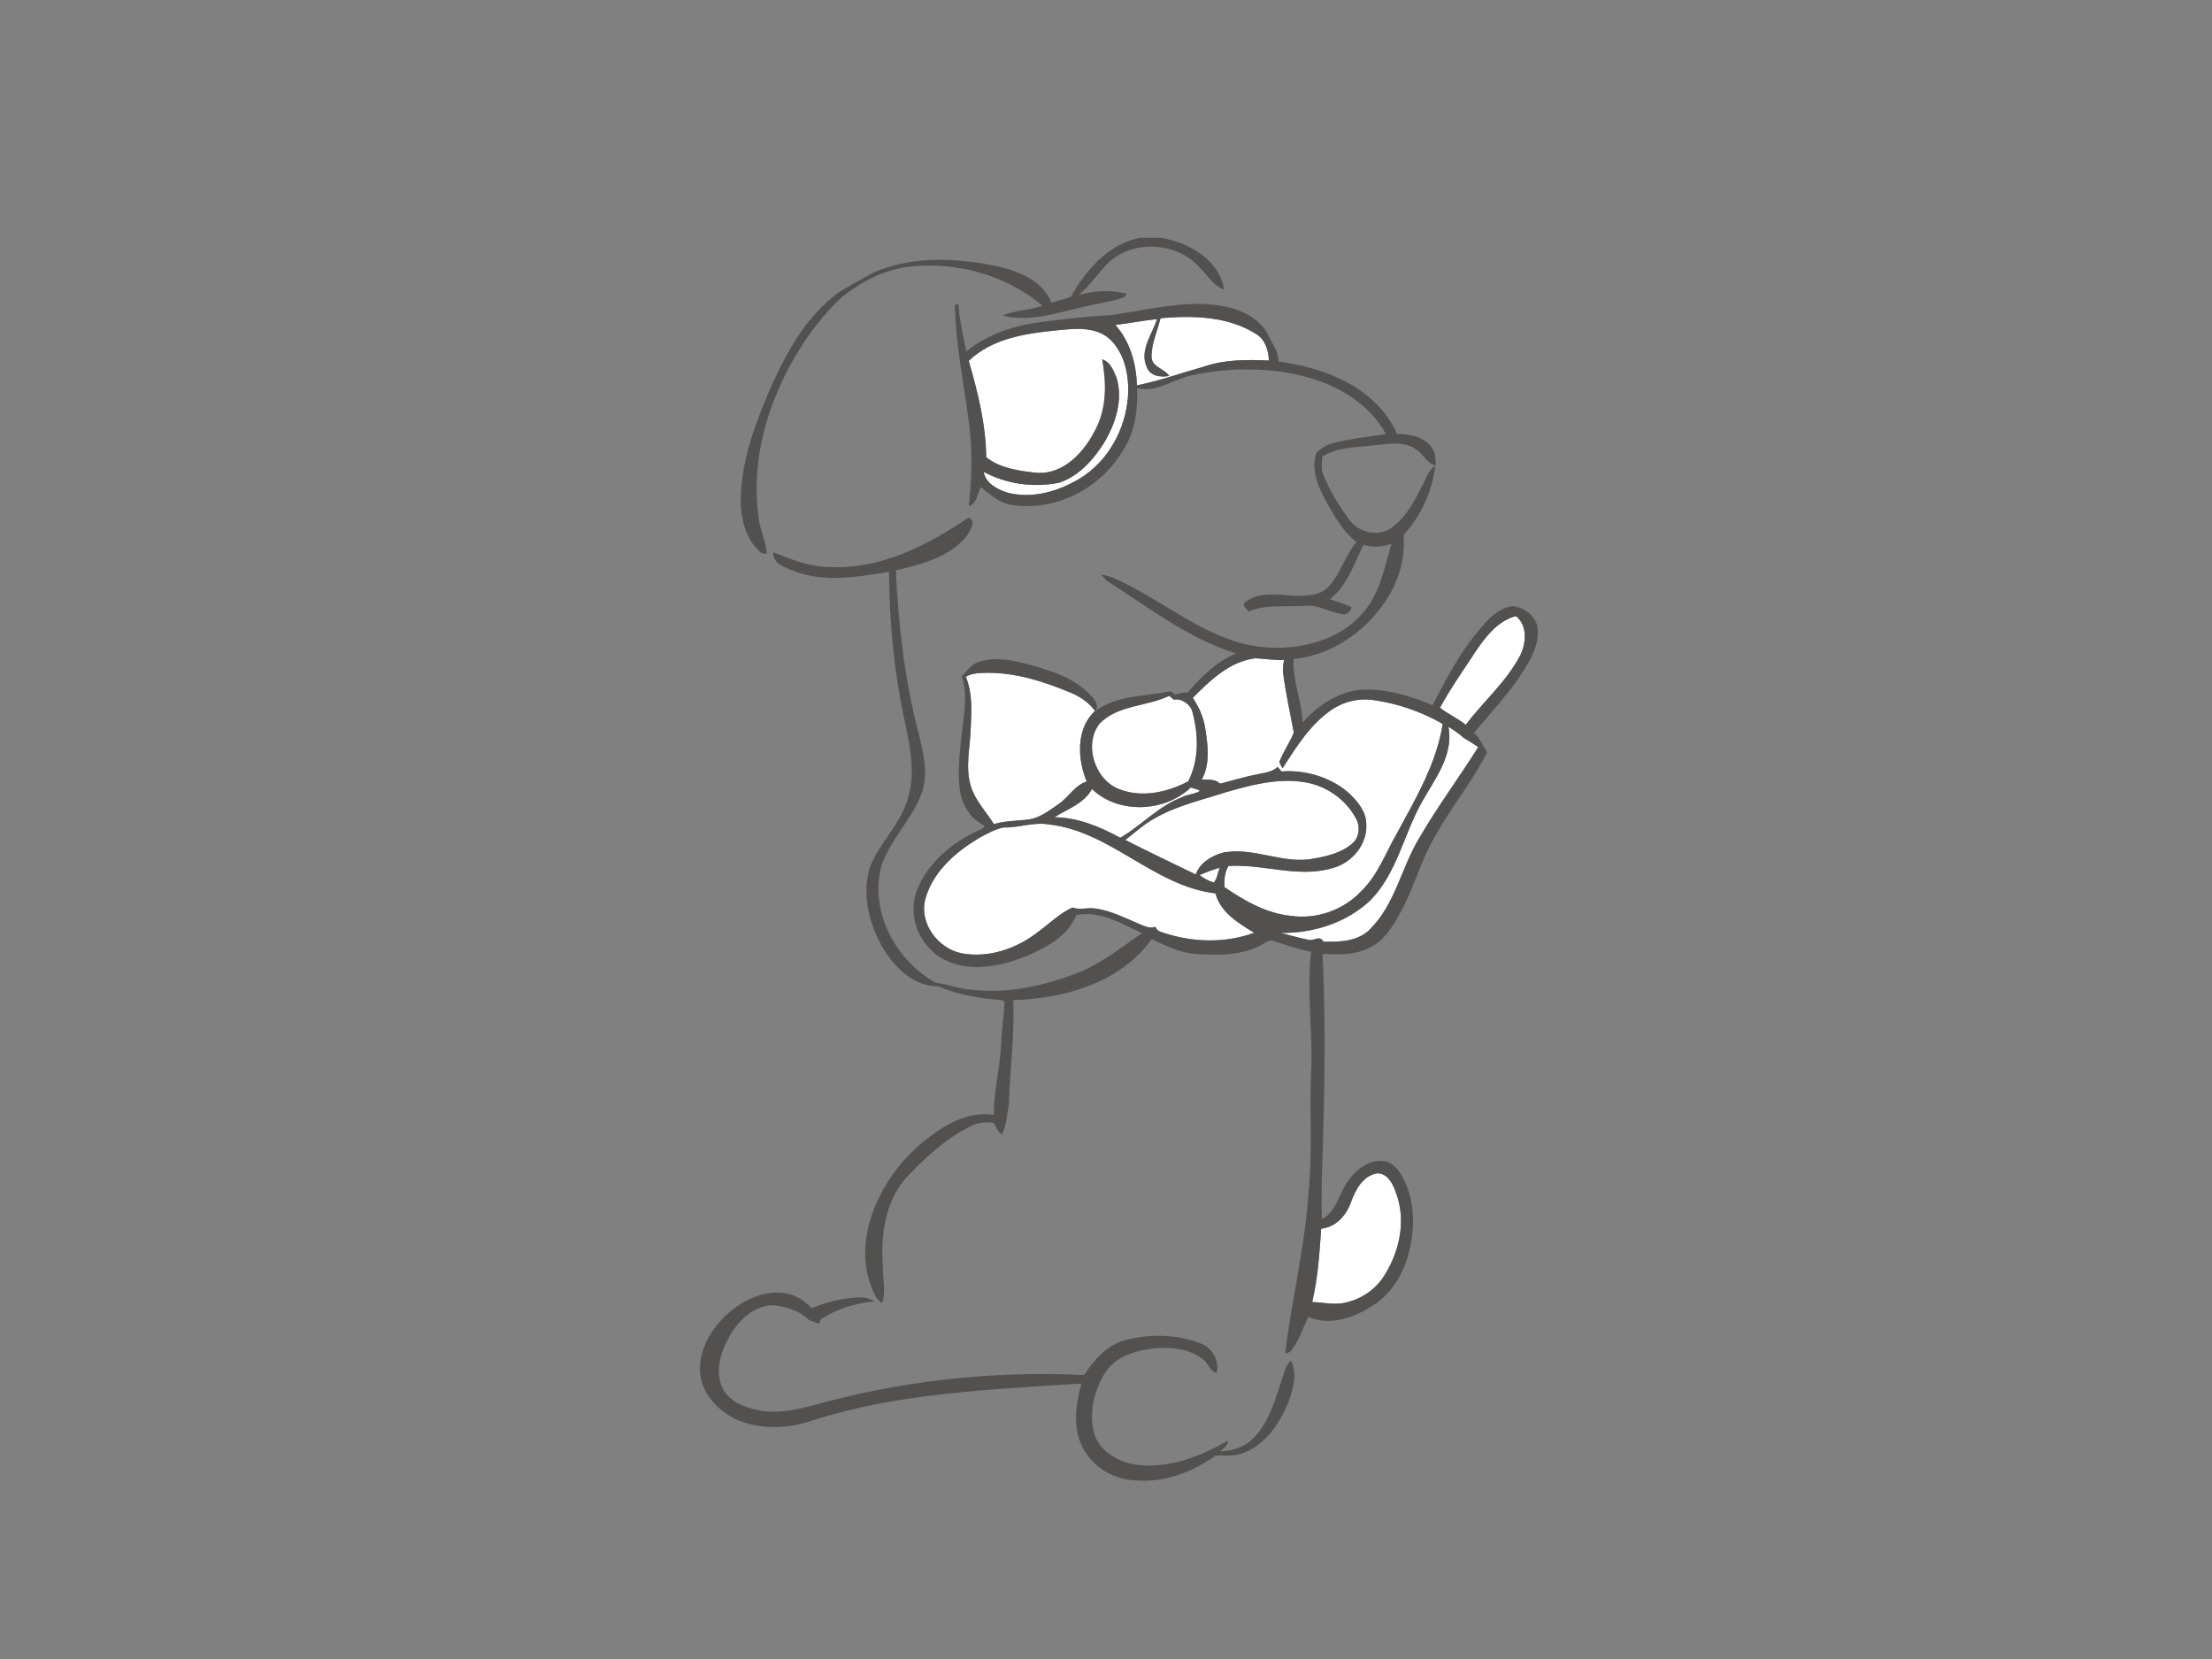 <?xml version="1.0" encoding="utf-8"?>
<!-- Generator: Adobe Illustrator 17.0.0, SVG Export Plug-In . SVG Version: 6.00 Build 0)  -->
<!DOCTYPE svg PUBLIC "-//W3C//DTD SVG 1.1//EN" "http://www.w3.org/Graphics/SVG/1.1/DTD/svg11.dtd">
<svg version="1.1" id="Layer_1" xmlns="http://www.w3.org/2000/svg" xmlns:xlink="http://www.w3.org/1999/xlink" x="0px" y="0px"
	 width="800px" height="600px" viewBox="0 0 800 600" enable-background="new 0 0 800 600" xml:space="preserve">
<rect x="0" y="0" width="800" height="600" fill="#808080" stroke="none"/>
<path fill="#FFFFFF" d="M419.72,115.07c11.65-0.97,24.28-0.77,34.48,5.68c3.41,1.96,4.54,5.96,4.72,9.64
	c-7.95-0.36-16.14-0.4-23.74,2.28c-8,2.22-15.84,5.07-23.99,6.7c-0.26-7.84-2.47-15.93-7.82-21.86c5.04-0.57,10.02-1.59,15.08-2.1
	c-1.77,5.58-6.46,11.35-3.69,17.38c1.25,3.33,5.05,3.72,8.1,3.17c-1.77-2.77-6.41-3.11-6.4-7.05
	C416.48,124.11,418.62,119.67,419.72,115.07z"/>
<path fill="#FFFFFF" d="M350.36,130.52c8.35-8.06,20.43-9.94,31.51-11c6.54-0.67,14.25-1.65,19.55,3.17
	c5.39,5.17,6.96,13.16,6.55,20.36c-0.77,12.05-7.21,23.89-17.69,30.15c-7.6,4.55-16.94,7.26-25.72,5.02
	c-3.71-1.13-8.11-3.37-8.8-7.58c8.24,4.48,18.09,5.78,27.26,3.95c7.1-2.34,12.4-8.27,16.29-14.44c4.14-6.98,6.99-15.59,4.46-23.63
	c-1.05-2.56-2.24-5.66-5.15-6.55c1.54,8.36,1.69,17.3-2.26,25.07c-4.01,8.17-11.43,16.59-21.38,15.96
	c-6.29-0.67-13.19-1.59-18.3-5.62C356.55,153.48,353.65,141.88,350.36,130.52z"/>
<path fill="#FFFFFF" d="M533.7,235.59c3.63-5.36,7.97-11.02,14.54-12.77c4.24,3.32,3.76,9.75,1.59,14.15
	c-4.97,9.55-13.29,16.68-19.74,25.16c-2.88-2.39-6.46-3.82-9.28-6.19C524.64,248.88,529.31,242.31,533.7,235.59z"/>
<path fill="#FFFFFF" d="M431.4,252.39c6.25-6.34,13.32-13.15,22.57-14.31c3.48,0.12,6.93,0.78,10.43,0.61
	c-0.3,1.41-0.43,2.83-0.41,4.26c0.93,7.42,2.59,14.72,3.93,22.06c-1.51,3.61-3.83,6.89-5.24,10.59c0.36,0.77,0.73,1.54,1.13,2.31
	c5.14-7.95,10.36-16.42,18.48-21.68c4.08-2.5,8.96-3.68,13.74-3.13c9.04,1.18,17.84,4.17,25.75,8.71
	c-2.25,14.31-9.73,26.94-16.51,39.48c-4.12,7.11-6.91,15.19-12.96,21.01c-6.36,6.82-16.03,10.21-25.26,8.96
	c-8.94-0.88-16.9-5.42-24.17-10.4c-0.27-2.65,0.09-5.31,1.38-7.66c12.59-0.82,25.29,4.47,37.73,0.74
	c6.92-1.84,12.62-8.55,12.14-15.89c0.01-4.45-3.05-8.12-6.09-11.04c-6.59-5.92-15.79-8.64-24.54-8.01
	c-0.49-0.54-0.96-1.08-1.42-1.62c-1.94,1.82-4.64,2.06-7.11,2.6c-4.62,0.88-9.11,2.28-13.65,3.44c-1.87-1.69-4.38-1.47-6.69-1.45
	c3.04-5.52,2.26-12.07,1.34-18.03C435.42,259.78,433.72,255.86,431.4,252.39z"/>
<path fill="#FFFFFF" d="M349.3,244.77c2.3-1.45,5.12-1.33,7.75-1.44c10.53-0.07,20.7,3.22,30.3,7.25c3.4,1.4,6.48,3.56,8.7,6.53
	c-6.99,6.44-6.38,17.43-3.03,25.55c-4.37,1.32-6.5,5.69-10.13,8.11c-3.37,2.31-6.74,5.06-10.92,5.6c-4.18,0.56-8.44,0.44-12.51,1.67
	c-2.91-4.63-6.97-8.69-8.45-14.09c-1.81-6.17-0.36-12.6-0.02-18.86C351.28,258.31,351.97,251.21,349.3,244.77z"/>
<path fill="#FFFFFF" d="M397.71,261.67c6.64-6.78,17.04-6.08,25.17-10.02c0.54,0.45,1.08,0.92,1.63,1.39
	c2.76-0.56,6.12,1.69,6.76,4.51c2.22,8.17,2.42,17.39-1.55,25.05c-7.37,3.85-16.41,5.96-24.45,3
	C396.1,282.52,391.67,269.34,397.71,261.67z"/>
<path fill="#FFFFFF" d="M523.83,262.86c1.93,1.17,3.81,2.44,5.48,3.97c1.82,1.04,3.6,2.18,5.33,3.38
	c-7.04,11.11-14.87,21.72-21.49,33.1c-6.3,10.53-8.54,23.46-17.36,32.43c-4.27,4.77-11.23,4.99-17.16,4.82
	c-1.37-2.61-3.69,0.11-5.75-0.75c-3.29-0.62-6.48-1.63-9.72-2.42c11.74,0.19,23.86-3.63,32.47-11.8
	c9.42-9.59,11.96-23.32,18.21-34.78C518.54,282.18,525.89,273.34,523.83,262.86z"/>
<path fill="#FFFFFF" d="M443.6,286.45c8.96-2.59,18.36-5.04,27.74-3.62c7.98,1.06,15.29,6.13,19.1,13.21
	c1.58,2.92,1.22,6.87-1.41,9.06c-3.85,3.33-8.99,4.55-13.88,5.4c-11.17,2.27-22.02-4.49-33.17-2.05c-3.97,1.2-8.15,3.68-9.5,7.83
	c-8.51-4.16-17.08-8.2-25.51-12.5c3.4-2.55,6.5-5.52,10.24-7.59C425.36,291.39,434.69,289.34,443.6,286.45z"/>
<path fill="#FFFFFF" d="M394.92,285.35c9.55,9.2,26.32,8.44,35.75-0.55c1.07,0.44,2.34,0.57,3.33,1.23
	c-1.94,1.27-4.53,1.19-6.58,2.33c-8.47,3.18-14.55,10.17-22.26,14.63c-7.34-4-15.35-7.34-23.83-7.43
	C386.09,292.6,392.16,290.57,394.92,285.35z"/>
<path fill="#FFFFFF" d="M362.95,299.26c5.45,0.19,10.73-2.03,16.22-1.11c22.4,2.36,38.07,22.31,60.42,24.95
	c1.83,6.93,8.31,10.78,14.02,14.25c-10.82,3.96-22.87,3.49-33.66-0.29c-1-0.29-1.71-0.92-2.13-1.9c-2.06,0.84-4.04-0.31-5.91-1.05
	c-5.21-2.15-10.32-4.87-15.99-5.55c-2.68-0.37-5.41,0.64-8-0.34c-4.55,1.99-8.14,5.61-12.1,8.52c-7.75,6.2-18.05,9.89-27.99,8.04
	c-8.79-1.72-15.79-11.3-13.01-20.2c2.86-9.55,10.91-16.5,19.2-21.46C356.86,301.59,359.74,299.89,362.95,299.26z"/>
<path fill="#FFFFFF" d="M433.82,316.48c2.37-1.01,4.79-1.92,7.28-2.66c-0.68,1.75-0.86,3.82-2.03,5.31
	C437.11,318.7,435.37,317.68,433.82,316.48z"/>
<path fill="#FFFFFF" d="M488.64,434.7c1.6-4.4,4.24-9.46,9.33-10.32c3.81-0.16,5.8,3.75,6.84,6.85c3.82,9.81,1.46,21.05-3.96,29.79
	c-3.04,4.99-8.11,8.66-13.8,9.97c-4.1,1.16-8.33,0.04-12.48-0.1c2.1-8.7,2.62-17.65,3.26-26.55
	C483.14,443.87,486.99,439.49,488.64,434.7z"/>
<path fill="#535050" d="M412.13,86h7.61c10.04,1.61,21.19,7.8,22.96,18.71c-3.84-1.33-5.88-5.02-8.61-7.74
	c-8.22-9.55-24.62-10.54-33.62-1.57c-3.54,3.7-6.38,8.05-10.4,11.3c5.7-1.6,11.73-1.98,17.49-0.45c-0.26,0.32-0.8,0.98-1.07,1.31
	c-4.31,1.55-8.95,2.01-13.38,3.16c-9.98,2.02-20.2,6.08-30.47,3.39c4.55-1.98,9.73-1.85,14.42-3.54
	c-13.01-10.96-30.71-15.95-47.55-14.2c-9.31,0.91-17.8,5.38-25.05,11.08c-4.84,4.49-9.04,9.64-12.82,15.04
	c-12.74,18.82-20.54,42.04-17.25,64.9c0.47,4.44,2.76,8.49,2.92,12.96c-0.5-0.11-1.51-0.32-2.01-0.42
	c-6.07-5.02-7.68-13.48-7.35-20.98c0.56-13.92,5.74-27.12,11.21-39.76c5.66-12.42,12.67-24.9,23.82-33.22
	c4.11-2.63,8.47-4.87,12.71-7.29c14.05-6.27,30.1-5.46,44.85-2.4c7.83,1.74,16.55,5.15,19.73,13.21c2.33-0.7,4.66-1.4,7-2.1
	C392.64,97.7,400.81,88.35,412.13,86z"/>
<path fill="#535050" d="M345.34,110.15c0.34-0.02,1.01-0.06,1.34-0.09c0.28,5.78,1.64,11.4,2.82,17.03
	c7.38-6.02,16.61-9.17,25.96-10.48c8.83-1.14,17.69-2.19,26.6-2.69c12.9-1.77,25.87-5.39,38.98-3.43
	c6.51,0.98,13.36,3.76,17.02,9.52c1.52,3.56,4.3,6.67,4.3,10.74c16.89,2.16,35.56,9.55,42.89,26.16c4.61,0.04,9.96,1.03,12.69,5.18
	c1.36,1.78,1.18,4.13,1.39,6.25c-3.21-0.49-4.39-4.05-6.99-5.61c-4.33-3.49-10.14-2.12-15.19-1.7c-6.41,0.82-13.29,0.54-18.95,4.11
	c-0.01,2.16-0.53,4.42,0.36,6.47c2.2,5.71,5.5,10.93,9.07,15.87c3.17,4.86,10.39,6.96,15.36,3.58c5.62-3.85,8.74-10.18,11.73-16.1
	c1.26-2.24,1.92-5.11,4.37-6.41c-1.15,9.17-5.18,18.13-11.5,24.92c0.77,8.6-1.9,17.26-6.76,24.33
	c-7.47,10.98-19.55,19.25-32.95,20.53c-0.47,7.84,2.93,15.2,3.25,22.96c5.64-6.28,13.23-11.44,21.9-11.88
	c8.66-0.25,17.17,2.26,25.07,5.66c4.78-9.24,9.62-18.58,16.34-26.6c3.27-4.03,7.08-8.53,12.56-9.22c3.88,0.28,7.63,3,8.9,6.74
	c1.11,5.1-1.05,10.11-3.56,14.43c-5.27,9-12.53,16.56-19.18,24.52c1.98,2.11,3.26,4.71,4.67,7.21c-5.48,10.7-13.2,20.06-18.98,30.58
	c-4.92,8.32-7.28,17.8-11.84,26.29c-2.92,5.39-6.16,11.29-12.05,13.89c-5.16,2.61-11.04,2.32-16.64,2.08
	c1.19,25.31,0.72,50.66-0.09,75.97c-0.28,6.66-0.29,13.33-0.16,20c5.49-2.88,6.16-9.56,9.65-14.1c2.81-3.88,7.15-7.43,12.23-6.97
	c3.41,0.12,5.82,3.07,7.33,5.85c4.96,9.22,4.59,20.38,1.4,30.12c-2.21,6.61-6.35,12.76-12.39,16.44c-6.7,4.29-15.45,7.44-23.16,3.93
	c-1.9,4.33-3.53,8.88-6.46,12.65c-0.47,0.18-1.42,0.53-1.9,0.71c2.34-19.57,7.24-38.82,8.51-58.53c1.4-14.32,0.31-28.72,0.88-43.07
	c0.77-14.59-1.69-29.2,0.01-43.76c-4.88-0.94-9.56-2.6-14.26-4.17c-1.99,0.31-3.53,1.81-5.37,2.53c-7.09,3.05-15.02,3-22.57,2.37
	c-5.53-0.46-10.51-3.04-15.46-5.3c-11.27,15.73-31.58,21.53-50.09,22.06c0.65,12.48-1.23,24.89-1.52,37.35
	c-0.59,3.78-0.84,7.75-2.57,11.23c-1.4-1.06-2.2-2.55-2.81-4.12c-3.11-0.62-6.3-0.14-9.05,1.4c-8.91,4.57-16.34,11.52-23.13,18.76
	c-7.34,8.73-8.84,20.77-8.06,31.77c-0.04,4.37,1.2,8.91-0.25,13.16c-2.52-1.53-3.38-4.49-4.34-7.08
	c-3.29-9.53-1.73-20.13,2.34-29.17c4.21-9.4,10.84-17.71,19.14-23.84c6.55-5.12,14.72-9.3,23.29-7.98
	c-0.15-8.5,2.24-16.77,2.58-25.24c0.29-5.16,0.96-10.3,1.27-15.46c-0.17-0.19-0.51-0.58-0.69-0.77c-7.95-0.6-15.94-1.8-23.3-5.04
	c-8.57,0.15-15.41-6.41-19.66-13.27c-5.25-8.76-8.11-19.7-5.07-29.7c3.36-8.88,11.07-15.47,13.68-24.72
	c2.93-9.12,0.92-18.76-1-27.86c-3.89-17.84-5.66-36.09-5.72-54.34c-11.29,1.83-23.26,3.99-34.3-0.23c-3.14-1.36-7.8-2.55-7.57-6.85
	c6.51,2.61,13.18,5.34,20.32,5.34c18.42,0.99,35.49-7.87,50.33-17.87c2.94,1.22,0.47,4.6-0.55,6.45
	c-6.15,7.86-16.52,10.44-25.79,12.61c0.96,20.05,3.2,40.15,8.39,59.59c1.59,6.43,3.14,13.25,1.36,19.81
	c-3.26,10.38-12.12,17.88-15.21,28.33c-3.77,16.34,5.56,33.37,19.79,41.41c4.6,0.59,8.99,2.36,13.66,2.62
	c13.19,1.46,26.4-1.69,38.63-6.48c8.16-3.45,15.16-9.04,22.41-14.03c-7.44-3.44-15.23-8.37-23.79-6.54
	c-1.99,5.09-6.28,8.75-10.92,11.37c-7.44,4.19-15.76,7.08-24.34,7.42c-6.51,0.18-13.41-1.83-17.85-6.82
	c-5.31-5.48-7.3-13.98-4.4-21.14c3.94-9.99,12.87-17.26,22.45-21.61c1.02-0.15,2.83-1.55,0.85-2.18c-4.72-2.59-7.36-7.74-7.96-12.95
	c-1.01-9.37,0.84-18.69,1.75-27.98c0.34-4.16,0.4-8.44-0.96-12.44c1.87-2.01,3.54-4.5,6.33-5.32c6.06-1.97,12.52-0.41,18.49,1.16
	c7.42,2.08,15.17,4.55,20.84,10.03c1.65,1.78,4.11,3.73,2.88,6.49c7.86-5.67,17.97-5.09,27.04-6.99c0.54,0.43,1.09,0.85,1.66,1.27
	c1.41-0.6,2.89-0.87,4.45-0.81c4.9-5.71,10.46-11.17,17.5-14.13c-17.12-5.38-31.47-16.5-46.38-26.07c-0.93-0.64-1.7-1.45-2.29-2.41
	c1.27,0.15,2.51,0.46,3.72,0.94c14.61,6.19,26.97,16.73,41.9,22.24c11.47,4.34,24.59,4.4,35.99-0.19
	c7.08-2.83,13.26-8.07,16.82-14.85c3.22-6.03,4.48-12.81,6.44-19.29c-3.3,1.1-6.79,1.39-10.13,0.31
	c-3.37,6.93-5.85,14.79-12.16,19.73c2.67,0.78,5.32,1.68,7.88,2.83c-0.45,1.95-1.98,3.09-3.96,2.44c-4.37-0.78-8.42-3.42-12.98-2.89
	c-6.76,0.51-13.85-0.72-20.27,2.02c-0.84-0.92-2.79-2.41-1.07-3.55c5.02-3.64,11.66-2.51,17.46-2.16c4.41,0.11,9.69,0.14,12.78-3.58
	c4.11-4.74,5.84-11,9.81-15.85c-4.21-3.08-6.87-7.68-9.54-12.05c-3.39-6-7.17-12.85-5.1-19.95c1.54-1.83,3.77-2.99,6.04-3.68
	c6.31-1.71,12.84-2.29,19.28-3.34c-5.84-10.62-16.87-17.34-28.29-20.51c-13.59-3.74-28.11-3.65-41.85-0.77
	c-6.63,1.39-12.93,6.51-19.89,4.68c0.29,8.04-0.83,16.49-5.54,23.23c-8.11,13.24-24.25,21.47-39.73,19.02
	c-4.52-0.68-7.87-3.78-11.25-6.5c-1.32,2.31-1.36,6.09-4.38,6.88c1.13-9.65,1.39-19.42,0.21-29.08
	C348.75,139.34,345.62,124.9,345.34,110.15 M419.72,115.07c-1.1,4.6-3.24,9.04-3.26,13.84c-0.01,3.94,4.63,4.28,6.4,7.05
	c-3.05,0.55-6.85,0.16-8.1-3.17c-2.77-6.03,1.92-11.8,3.69-17.38c-5.06,0.51-10.04,1.53-15.08,2.1c5.35,5.93,7.56,14.02,7.82,21.86
	c8.15-1.63,15.99-4.48,23.99-6.7c7.6-2.68,15.79-2.64,23.74-2.28c-0.18-3.68-1.31-7.68-4.72-9.64
	C444,114.3,431.37,114.1,419.72,115.07 M350.36,130.52c3.29,11.36,6.19,22.96,6.32,34.86c5.11,4.03,12.01,4.95,18.3,5.62
	c9.95,0.63,17.37-7.79,21.38-15.96c3.95-7.77,3.8-16.71,2.26-25.07c2.91,0.89,4.1,3.99,5.15,6.55c2.53,8.04-0.32,16.65-4.46,23.63
	c-3.89,6.17-9.19,12.1-16.29,14.44c-9.17,1.83-19.02,0.53-27.26-3.95c0.69,4.21,5.09,6.45,8.8,7.58c8.78,2.24,18.12-0.47,25.72-5.02
	c10.48-6.26,16.92-18.1,17.69-30.15c0.41-7.2-1.16-15.19-6.55-20.36c-5.3-4.82-13.01-3.84-19.55-3.17
	C370.79,120.58,358.71,122.46,350.36,130.52 M533.7,235.59c-4.39,6.72-9.06,13.29-12.89,20.35c2.82,2.37,6.4,3.8,9.28,6.19
	c6.45-8.48,14.77-15.61,19.74-25.16c2.17-4.4,2.65-10.83-1.59-14.15C541.67,224.57,537.33,230.23,533.7,235.59 M431.4,252.39
	c2.32,3.47,4.02,7.39,4.57,11.55c0.92,5.96,1.7,12.51-1.34,18.03c2.31-0.02,4.82-0.24,6.69,1.45c4.54-1.16,9.03-2.56,13.65-3.44
	c2.47-0.54,5.17-0.78,7.11-2.6c0.46,0.54,0.93,1.08,1.42,1.62c8.75-0.63,17.95,2.09,24.54,8.01c3.04,2.92,6.1,6.59,6.09,11.04
	c0.48,7.34-5.22,14.05-12.14,15.89c-12.44,3.73-25.14-1.56-37.73-0.74c-1.29,2.35-1.65,5.01-1.38,7.66
	c7.27,4.98,15.23,9.52,24.17,10.4c9.23,1.25,18.9-2.14,25.26-8.96c6.05-5.82,8.84-13.9,12.96-21.01
	c6.78-12.54,14.26-25.17,16.51-39.48c-7.91-4.54-16.71-7.53-25.75-8.71c-4.78-0.55-9.66,0.63-13.74,3.13
	c-8.12,5.26-13.34,13.73-18.48,21.68c-0.4-0.77-0.77-1.54-1.13-2.31c1.41-3.7,3.73-6.98,5.24-10.59c-1.34-7.34-3-14.64-3.93-22.06
	c-0.02-1.43,0.11-2.85,0.41-4.26c-3.5,0.17-6.95-0.49-10.43-0.61C444.72,239.24,437.65,246.05,431.4,252.39 M349.3,244.77
	c2.67,6.44,1.98,13.54,1.69,20.32c-0.34,6.26-1.79,12.69,0.02,18.86c1.48,5.4,5.54,9.46,8.45,14.09c4.07-1.23,8.33-1.11,12.51-1.67
	c4.18-0.54,7.55-3.29,10.92-5.6c3.63-2.42,5.76-6.79,10.13-8.11c-3.35-8.12-3.96-19.11,3.03-25.55c-2.22-2.97-5.3-5.13-8.7-6.53
	c-9.6-4.03-19.77-7.32-30.3-7.25C354.42,243.44,351.6,243.32,349.3,244.77 M397.71,261.67c-6.04,7.67-1.61,20.85,7.56,23.93
	c8.04,2.96,17.08,0.85,24.45-3c3.97-7.66,3.77-16.88,1.55-25.05c-0.64-2.82-4-5.07-6.76-4.51c-0.55-0.47-1.09-0.94-1.63-1.39
	C414.75,255.59,404.35,254.89,397.71,261.67 M523.83,262.86c2.06,10.48-5.29,19.32-9.99,27.95c-6.25,11.46-8.79,25.19-18.21,34.78
	c-8.61,8.17-20.73,11.99-32.47,11.8c3.24,0.79,6.43,1.8,9.72,2.42c2.06,0.86,4.38-1.86,5.75,0.75c5.93,0.17,12.89-0.05,17.16-4.82
	c8.82-8.97,11.06-21.9,17.36-32.43c6.62-11.38,14.45-21.99,21.49-33.1c-1.73-1.2-3.51-2.34-5.33-3.38
	C527.64,265.3,525.76,264.03,523.83,262.86 M443.6,286.45c-8.91,2.89-18.24,4.94-26.39,9.74c-3.74,2.07-6.84,5.04-10.24,7.59
	c8.43,4.3,17,8.34,25.51,12.5c1.35-4.15,5.53-6.63,9.5-7.83c11.15-2.44,22,4.32,33.17,2.05c4.89-0.85,10.03-2.07,13.88-5.4
	c2.63-2.19,2.99-6.14,1.41-9.06c-3.81-7.08-11.12-12.15-19.1-13.21C461.96,281.41,452.56,283.86,443.6,286.45 M394.92,285.35
	c-2.76,5.22-8.83,7.25-13.59,10.21c8.48,0.09,16.49,3.43,23.83,7.43c7.71-4.46,13.79-11.45,22.26-14.63
	c2.05-1.14,4.64-1.06,6.58-2.33c-0.99-0.66-2.26-0.79-3.33-1.23C421.24,293.79,404.47,294.55,394.92,285.35 M362.95,299.26
	c-3.21,0.63-6.09,2.33-8.93,3.86c-8.29,4.96-16.34,11.91-19.2,21.46c-2.78,8.9,4.22,18.48,13.01,20.2
	c9.94,1.85,20.24-1.84,27.99-8.04c3.96-2.91,7.55-6.53,12.1-8.52c2.59,0.98,5.32-0.03,8,0.34c5.67,0.68,10.78,3.4,15.99,5.55
	c1.87,0.74,3.85,1.89,5.91,1.05c0.42,0.98,1.13,1.61,2.13,1.9c10.79,3.78,22.84,4.25,33.66,0.29c-5.71-3.47-12.19-7.32-14.02-14.25
	c-22.35-2.64-38.02-22.59-60.42-24.95C373.68,297.23,368.4,299.45,362.95,299.26 M433.82,316.48c1.55,1.2,3.29,2.22,5.25,2.65
	c1.17-1.49,1.35-3.56,2.03-5.31C438.61,314.56,436.19,315.47,433.82,316.48 M488.64,434.7c-1.65,4.79-5.5,9.17-10.81,9.64
	c-0.64,8.9-1.16,17.85-3.26,26.55c4.15,0.14,8.38,1.26,12.48,0.1c5.69-1.31,10.76-4.98,13.8-9.97c5.42-8.74,7.78-19.98,3.96-29.79
	c-1.04-3.1-3.03-7.01-6.84-6.85C492.88,425.24,490.24,430.3,488.64,434.7z"/>
<path fill="#535050" d="M263.14,475.15c5.59-4.98,13.13-8.65,20.77-7.44c3.79,0.48,7.06,2.72,9.66,5.43
	c4.92-2.06,10.13-3.42,15.46-3.84c2.44-0.16,5.1-0.16,7.17,1.37c-6.94,0.67-13.79,2.68-19.56,6.68l-0.38,1.46
	c-1.25-0.52-2.49-1.01-3.74-1.46c-3.26-3.3-7.97-4.71-12.45-5.28c-7.33-0.2-13.1,5.52-16.42,11.52c-3,5.46-5.22,12.4-2.36,18.37
	c2.34,4.84,7.76,7,12.73,8.02c6.43,1.38,13.04,0.1,19.31-1.51c32.02-9.05,65.52-12.78,98.75-11.17c3.61-5.55,8.32-10.89,15-12.65
	c8.78-2.32,18.47-2.12,26.98,1.16c4.33,1.54,6.9,6.06,6,10.59c-2.59-0.28-2.99-3.34-4.87-4.67c-5.26-4.32-12.65-4.71-19.12-3.91
	c-6.01,0.86-12.55,2.94-16.11,8.22c-4.16,6.37-6.15,14.43-4.39,21.92c1.79,6.8,8.67,10.73,15.23,11.76
	c11.74,1.61,23.21-2.94,33.23-8.65c0.18,1.84-1.56,2.71-2.7,3.81c4.84-0.02,9.69-1.97,12.87-5.69c4.94-5.57,6.96-12.95,9.27-19.86
	c0.94-2.5,1.27-5.45,3.47-7.23c2.42,4.96,0.63,10.77-1.2,15.65c-3.21,7.41-8.3,14.89-16.18,17.79c-3.21,1.28-6.68,0.73-10,0.93
	c-8.49,6.13-18.93,9.94-29.51,8.89c-8.45-0.43-16.48-6.02-19.45-14c-2.49-6.77-1.38-14.22,0.53-20.98
	c-32.58,2.15-65.74,3.31-97.11,13.3c-8.77,3-18.77,3.58-27.4-0.19c-6.95-3.12-12.99-9.59-13.48-17.48
	C252.84,487.94,257.31,480.42,263.14,475.15z"/>
</svg>
